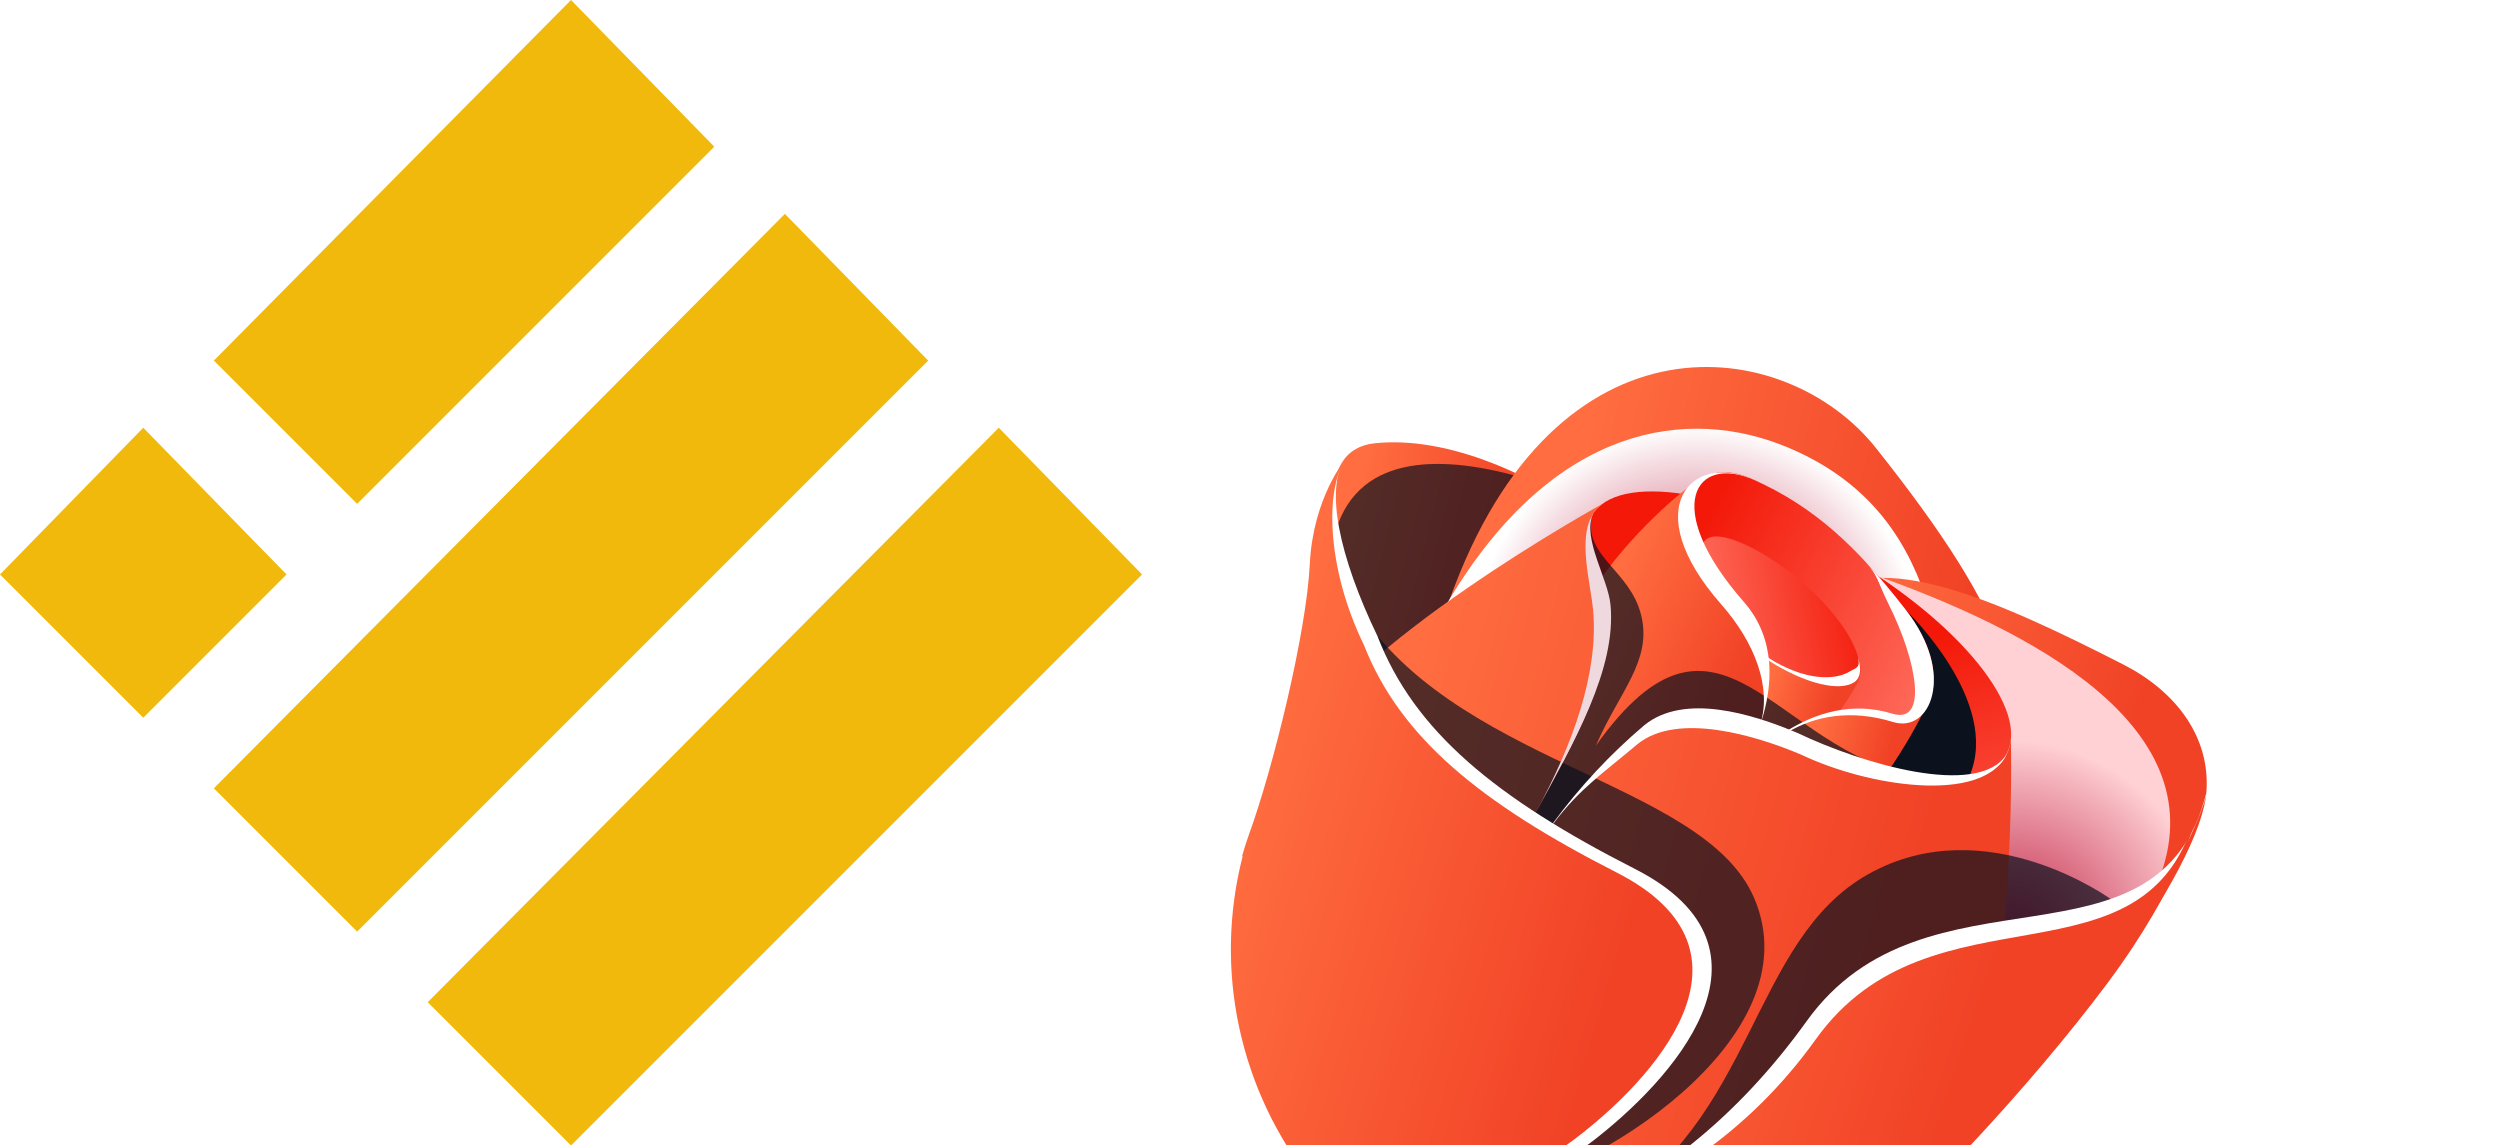 <svg xmlns="http://www.w3.org/2000/svg" viewBox="0 0 736.41 337.42"><defs><style>.cls-1{fill:#f0b90b;stroke:#f0b90b;}</style></defs><title>Asset 1</title><g id="Layer_2" data-name="Layer 2"><g id="Layer_1-2" data-name="Layer 1"><path class="cls-1" d="M168.2.71l41.5,42.5L105.2,147.71l-41.5-41.5Z"/><path class="cls-1" d="M231.2,63.71l41.5,42.5L105.2,273.71l-41.5-41.5Z"/><path class="cls-1" d="M42.2,126.71l41.5,42.5-41.5,41.5L.7,169.21Z"/><path class="cls-1" d="M294.2,126.71l41.5,42.5L168.2,336.71l-41.5-41.5Z"/></g></g>
<svg width="1400" height="1400" viewBox="10 13 70 100" fill="none" xmlns="http://www.w3.org/2000/svg">
<g filter="url(#filter0_d_15_3228)">
<path d="M23.927 16.326C25.764 16.134 27.697 17.387 27.697 17.387L28.343 17.813C27.538 18.279 25.619 19.433 24.084 20.723C22.793 18.153 22.696 16.456 23.927 16.326Z" fill="url(#paint0_linear_15_3228)"/>
<g style="mix-blend-mode:soft-light">
<path d="M29.59 18.093C29.59 18.093 23.299 14.639 22.983 18.856C22.696 22.787 24.622 23.763 24.812 23.117C25.003 22.472 27.966 18.254 29.59 18.093Z" fill="#0B111D" fill-opacity="0.7"/>
</g>
<path d="M36.847 24.22C38.124 22.009 37.255 19.934 34.474 16.431C32.591 14.05 27.73 13.385 25.506 19.602C23.281 25.819 35.13 27.185 36.847 24.22Z" fill="url(#paint1_linear_15_3228)"/>
<path style="mix-blend-mode:multiply" d="M35.65 19.977C35.317 18.872 34.705 17.29 32.62 16.416C30.534 15.541 27.701 15.909 25.47 19.656C23.24 23.403 37.246 25.281 35.65 19.977Z" fill="url(#paint2_radial_15_3228)"/>
<path d="M33.303 19.615C34.497 18.496 37.009 19.621 39.672 20.98C40.79 21.55 41.506 22.509 41.424 23.656C41.312 25.244 38.418 29.415 34.199 33.119C27.81 37.702 31.694 29.333 32.305 27.485C32.916 25.637 31.857 20.973 33.303 19.615Z" fill="url(#paint3_linear_15_3228)"/>
<path style="mix-blend-mode:multiply" d="M33.303 19.615C33.642 19.297 34.086 19.161 34.61 19.158C38.077 20.416 41.926 22.543 40.261 25.872C39.31 27.776 35.366 31.441 35.366 31.441C35.366 31.441 33.032 21.709 32.942 20.116C33.032 19.929 33.155 19.76 33.303 19.615Z" fill="url(#paint4_radial_15_3228)"/>
<path d="M37.209 22.878C37.742 21.954 36.225 20.078 33.818 18.688C31.412 17.299 29.027 16.922 28.494 17.846C28.199 18.357 28.785 19.242 28.84 19.816C29.063 22.191 26.112 25.154 26.137 27.258C26.709 25.193 28.558 23.143 29.553 22.339C30.389 21.664 31.801 22.094 32.778 22.505C34.746 23.447 36.719 23.726 37.209 22.878Z" fill="url(#paint5_linear_15_3228)"/>
<g style="mix-blend-mode:soft-light">
<path d="M35.102 19.84C35.102 19.84 37.121 21.767 36.434 23.338C35.348 23.545 33.781 22.986 32.77 22.503C32.202 22.263 31.488 22.02 30.825 21.988C31.474 20.111 32.747 18.13 35.102 19.84Z" fill="#0B111D"/>
</g>
<path d="M31.658 19.669C32.369 20.475 32.279 21.473 32.038 22.231C32.227 22.291 32.41 22.358 32.582 22.427C33.17 22.061 33.957 21.791 34.838 22.062C35.624 22.305 36.147 21.189 35.106 19.842C34.066 18.496 33.195 17.683 31.898 17.09C30.601 16.498 29.873 17.645 31.658 19.669Z" fill="url(#paint6_linear_15_3228)"/>
<path d="M32.582 22.427C33.17 22.061 33.957 21.791 34.838 22.062C34.981 22.114 35.138 22.11 35.278 22.049C35.418 21.988 35.53 21.877 35.59 21.736C35.344 22.253 35.057 22.75 34.733 23.221C33.994 23.021 33.274 22.755 32.582 22.427Z" fill="url(#paint7_linear_15_3228)"/>
<path d="M30.916 17.014C30.391 17.29 30.424 18.27 31.661 19.671C32.371 20.477 32.282 21.475 32.041 22.233C32.156 22.267 30.465 21.607 29.555 22.341C28.556 23.142 26.714 25.191 26.14 27.26C26.115 25.156 29.066 22.193 28.843 19.818C28.812 19.6 28.755 19.387 28.674 19.182C29.452 18.09 30.575 17.132 30.916 17.014Z" fill="url(#paint8_linear_15_3228)"/>
<path d="M32.554 18.96C32.059 18.585 30.99 17.99 30.82 18.461C31.043 18.9 31.325 19.307 31.658 19.669C31.949 19.994 32.135 20.399 32.193 20.832C32.975 21.335 33.69 21.49 33.996 21.303C34.368 21.07 33.927 19.995 32.554 18.96Z" fill="url(#paint9_linear_15_3228)"/>
<path d="M32.189 20.83C32.971 21.332 33.686 21.488 33.992 21.301C34.114 21.226 34.15 21.061 34.095 20.837C34.134 20.926 34.152 21.023 34.147 21.121C34.143 21.218 34.116 21.313 34.068 21.399C33.953 21.607 33.824 21.806 33.681 21.995C33.292 22.069 32.921 22.217 32.587 22.43C32.415 22.361 32.232 22.295 32.043 22.234C32.324 21.276 32.186 20.808 32.189 20.83Z" fill="url(#paint10_linear_15_3228)"/>
<path d="M33.919 21.128C34.041 21.053 34.148 21.06 34.094 20.836C34.094 20.836 34.231 21.209 34.014 21.354C33.71 21.554 32.996 21.399 32.202 20.892C32.199 20.871 32.195 20.85 32.189 20.83C32.976 21.335 33.614 21.316 33.919 21.128Z" fill="white"/>
<g style="mix-blend-mode:soft-light">
<g style="mix-blend-mode:multiply">
<path d="M28.494 17.847C28.311 18.715 29.295 18.987 29.531 19.945C29.767 20.904 29.072 21.547 28.579 22.686C31.176 19.049 32.321 22.801 35.329 23.337C34.624 23.22 33.937 23.018 33.282 22.734C32.806 22.534 30.673 21.434 29.552 22.339C28.527 23.215 27.65 24.251 26.956 25.408C26.88 25.343 26.807 25.274 26.738 25.2C27.583 23.45 28.997 21.486 28.84 19.817C28.785 19.243 28.199 18.358 28.494 17.847Z" fill="#0B111D" fill-opacity="0.7"/>
</g>
</g>
<path d="M37.309 22.55C37.162 24.066 34.286 23.228 32.777 22.507C31.801 22.095 30.387 21.666 29.552 22.339C28.553 23.141 26.711 25.19 26.137 27.259C26.112 25.155 29.063 22.191 28.84 19.817C28.783 19.246 28.198 18.358 28.493 17.847C28.553 17.747 28.633 17.661 28.728 17.596C28.728 17.596 23.313 20.562 22.125 22.92C21.055 24.772 20.762 26.971 21.31 29.034C21.858 31.096 23.202 32.853 25.046 33.917C26.89 34.982 29.083 35.267 31.143 34.711C33.203 34.154 34.961 32.801 36.03 30.949C37.479 28.741 37.309 22.55 37.309 22.55Z" fill="url(#paint11_linear_15_3228)"/>
<g style="mix-blend-mode:soft-light">
<path d="M31.905 25.888C30.825 23.396 25.466 23.089 23.441 19.607C23.174 21.365 22 24.332 21.663 27.561C21.496 29.709 22.942 31.028 23.969 31.522C25.113 32.071 25.551 32.183 26.365 32.069C28.426 31.78 33.195 28.873 31.905 25.888Z" fill="#0B111D" fill-opacity="0.7"/>
</g>
<g style="mix-blend-mode:soft-light">
<path d="M39.434 25.933C39.434 25.933 36.798 23.998 34.312 25.391C31.825 26.784 31.939 30.581 28.741 32.437C25.542 34.292 37.602 32.938 39.434 25.933Z" fill="#0B111D" fill-opacity="0.7"/>
</g>
<path d="M41.428 23.658C40.431 27.708 35.522 24.982 33.009 28.49C30.094 32.552 25.794 34.179 22.87 32.073C24.413 33.941 26.377 34.503 26.377 34.503C27.501 34.881 28.696 35.004 29.875 34.864C31.055 34.724 32.19 34.325 33.199 33.694C33.465 33.522 33.701 33.358 33.891 33.209C35.31 32.101 37.759 29.494 39.38 27.334C41.001 25.174 41.447 23.782 41.428 23.658Z" fill="white"/>
<path d="M41.216 24.054C40.227 27.987 35.648 25.449 33.205 28.867C30.373 32.826 25.45 33.955 22.658 31.936C24.134 33.795 26.787 34.746 26.787 34.746C27.864 35.103 29.011 35.213 30.145 35.069C31.279 34.924 32.372 34.528 33.347 33.91C33.603 33.74 33.832 33.58 34.016 33.435C35.387 32.349 37.759 29.804 39.333 27.698C40.906 25.591 41.232 24.174 41.216 24.054Z" fill="url(#paint12_linear_15_3228)"/>
<path d="M21.488 24.512C21.441 24.642 21.394 24.792 21.347 24.956L21.358 24.963C21.043 26.174 21.012 27.442 21.269 28.665C21.526 29.888 22.064 31.034 22.84 32.011C23.447 32.775 26.178 32.792 28.488 31.026C30.119 29.777 32.745 26.985 29.393 25.279C26.468 23.791 24.752 22.379 23.985 20.39C23.175 18.711 22.868 17.268 23.309 16.634C23.309 16.634 22.905 17.199 22.827 18.655C22.749 20.111 22.032 23.032 21.488 24.512Z" fill="white"/>
<path d="M21.272 24.577C21.226 24.704 21.18 24.85 21.135 25.01L21.146 25.016C20.842 26.195 20.817 27.43 21.074 28.622C21.331 29.815 21.862 30.933 22.625 31.888C23.223 32.635 25.896 32.663 28.151 30.952C29.742 29.742 32.301 27.033 29.013 25.357C26.143 23.895 24.458 22.512 23.698 20.572C22.899 18.933 22.883 17.276 23.312 16.66C23.312 16.66 22.627 17.459 22.558 18.877C22.488 20.296 21.797 23.138 21.272 24.577Z" fill="url(#paint13_linear_15_3228)"/>
<path d="M29.457 22.654C28.761 23.243 28.23 23.595 27.686 24.326L27.675 24.32C28.234 23.559 28.88 22.866 29.6 22.256C30.436 21.582 31.849 22.011 32.825 22.424C34.17 23.066 36.602 23.797 37.217 22.881C36.694 23.925 34.289 23.543 32.905 22.881C31.93 22.468 30.293 21.979 29.457 22.654Z" fill="white"/>
<path d="M27.314 24.094C28.098 22.653 28.639 21.151 28.519 19.827C28.463 19.256 28.203 18.36 28.497 17.849C28.505 17.837 28.512 17.823 28.519 17.811C28.283 18.327 28.837 19.176 28.886 19.73C29.012 21.083 28.11 22.627 27.314 24.094Z" fill="#EFD8DE"/>
<path d="M31.898 17.091C32.136 17.199 32.368 17.32 32.593 17.453C32.38 17.328 32.16 17.214 31.936 17.111C30.662 16.531 29.939 17.666 31.689 19.662C32.386 20.456 32.295 21.441 32.056 22.192C32.24 22.251 32.42 22.316 32.589 22.382C33.17 22.019 33.945 21.749 34.812 22.015C35.584 22.252 35.327 20.893 34.74 19.719C34.508 19.254 34.524 19.12 34.252 18.824C34.532 19.127 34.813 19.463 35.108 19.845C36.151 21.193 35.618 22.434 34.832 22.192C33.95 21.918 33.171 22.059 32.582 22.427C32.41 22.358 32.227 22.292 32.038 22.231C32.279 21.474 31.929 20.525 31.218 19.719C29.433 17.694 30.599 16.496 31.898 17.091Z" fill="white"/>
</g>
<defs>
<filter id="filter0_d_15_3228" x="0.898" y="0.722" width="60.532" height="60.409" filterUnits="userSpaceOnUse" color-interpolation-filters="sRGB">
<feFlood flood-opacity="0" result="BackgroundImageFix"/>
<feColorMatrix in="SourceAlpha" type="matrix" values="0 0 0 0 0 0 0 0 0 0 0 0 0 0 0 0 0 0 127 0" result="hardAlpha"/>
<feOffset dy="6"/>
<feGaussianBlur stdDeviation="10"/>
<feComposite in2="hardAlpha" operator="out"/>
<feColorMatrix type="matrix" values="0 0 0 0 0.863 0 0 0 0 0.2 0 0 0 0 0.094 0 0 0 0.3 0"/>
<feBlend mode="normal" in2="BackgroundImageFix" result="effect1_dropShadow_15_3228"/>
<feBlend mode="normal" in="SourceGraphic" in2="effect1_dropShadow_15_3228" result="shape"/>
</filter>
<linearGradient id="paint0_linear_15_3228" x1="26.018" y1="21.84" x2="22.635" y2="20.989" gradientUnits="userSpaceOnUse">
<stop stop-color="#F14226"/>
<stop offset="1" stop-color="#FF6D40"/>
</linearGradient>
<linearGradient id="paint1_linear_15_3228" x1="34.395" y1="28.467" x2="26.009" y2="26.551" gradientUnits="userSpaceOnUse">
<stop stop-color="#F14226"/>
<stop offset="1" stop-color="#FF6D40"/>
</linearGradient>
<radialGradient id="paint2_radial_15_3228" cx="0" cy="0" r="1" gradientUnits="userSpaceOnUse" gradientTransform="translate(30.699 20.642) rotate(-150) scale(4.827 4.848)">
<stop stop-color="#BF2245"/>
<stop offset="0.21" stop-color="#CB4D69"/>
<stop offset="0.67" stop-color="#EAB8C3"/>
<stop offset="0.97" stop-color="white"/>
</radialGradient>
<linearGradient id="paint3_linear_15_3228" x1="34.45" y1="36.372" x2="28.091" y2="33.938" gradientUnits="userSpaceOnUse">
<stop stop-color="#F14226"/>
<stop offset="1" stop-color="#FF6D40"/>
</linearGradient>
<radialGradient id="paint4_radial_15_3228" cx="0" cy="0" r="1" gradientUnits="userSpaceOnUse" gradientTransform="translate(37.265 26.789) rotate(-150) scale(4.337 4.356)">
<stop stop-color="#BF2245"/>
<stop offset="0.26" stop-color="#CF4D68"/>
<stop offset="0.84" stop-color="#F6B8C0"/>
<stop offset="0.97" stop-color="#FFD1D5"/>
</radialGradient>
<linearGradient id="paint5_linear_15_3228" x1="35.288" y1="27.656" x2="33.233" y2="21.157" gradientUnits="userSpaceOnUse">
<stop stop-color="#FF7262"/>
<stop offset="1" stop-color="#F31808"/>
</linearGradient>
<linearGradient id="paint6_linear_15_3228" x1="35.725" y1="22.444" x2="30.043" y2="19.458" gradientUnits="userSpaceOnUse">
<stop stop-color="#FF7262"/>
<stop offset="1" stop-color="#F31808"/>
</linearGradient>
<linearGradient id="paint7_linear_15_3228" x1="34.569" y1="23.574" x2="33.006" y2="23.195" gradientUnits="userSpaceOnUse">
<stop stop-color="#F14226"/>
<stop offset="1" stop-color="#FF6D40"/>
</linearGradient>
<linearGradient id="paint8_linear_15_3228" x1="28.394" y1="28.561" x2="25.441" y2="27.251" gradientUnits="userSpaceOnUse">
<stop stop-color="#F14226"/>
<stop offset="1" stop-color="#FF6D40"/>
</linearGradient>
<linearGradient id="paint9_linear_15_3228" x1="30.603" y1="20.24" x2="34.317" y2="19.539" gradientUnits="userSpaceOnUse">
<stop stop-color="#FF7262"/>
<stop offset="1" stop-color="#F31808"/>
</linearGradient>
<linearGradient id="paint10_linear_15_3228" x1="33.201" y1="22.903" x2="31.899" y2="22.504" gradientUnits="userSpaceOnUse">
<stop stop-color="#F14226"/>
<stop offset="1" stop-color="#FF6D40"/>
</linearGradient>
<linearGradient id="paint11_linear_15_3228" x1="32.003" y1="37.934" x2="21.053" y2="35.032" gradientUnits="userSpaceOnUse">
<stop stop-color="#F14226"/>
<stop offset="1" stop-color="#FF6D40"/>
</linearGradient>
<linearGradient id="paint12_linear_15_3228" x1="33.169" y1="38.597" x2="24.731" y2="35.756" gradientUnits="userSpaceOnUse">
<stop stop-color="#F14226"/>
<stop offset="1" stop-color="#FF6D40"/>
</linearGradient>
<linearGradient id="paint13_linear_15_3228" x1="26.924" y1="34.434" x2="18.723" y2="31.993" gradientUnits="userSpaceOnUse">
<stop stop-color="#F14226"/>
<stop offset="1" stop-color="#FF6D40"/>
</linearGradient>
</defs>
</svg>
</svg>